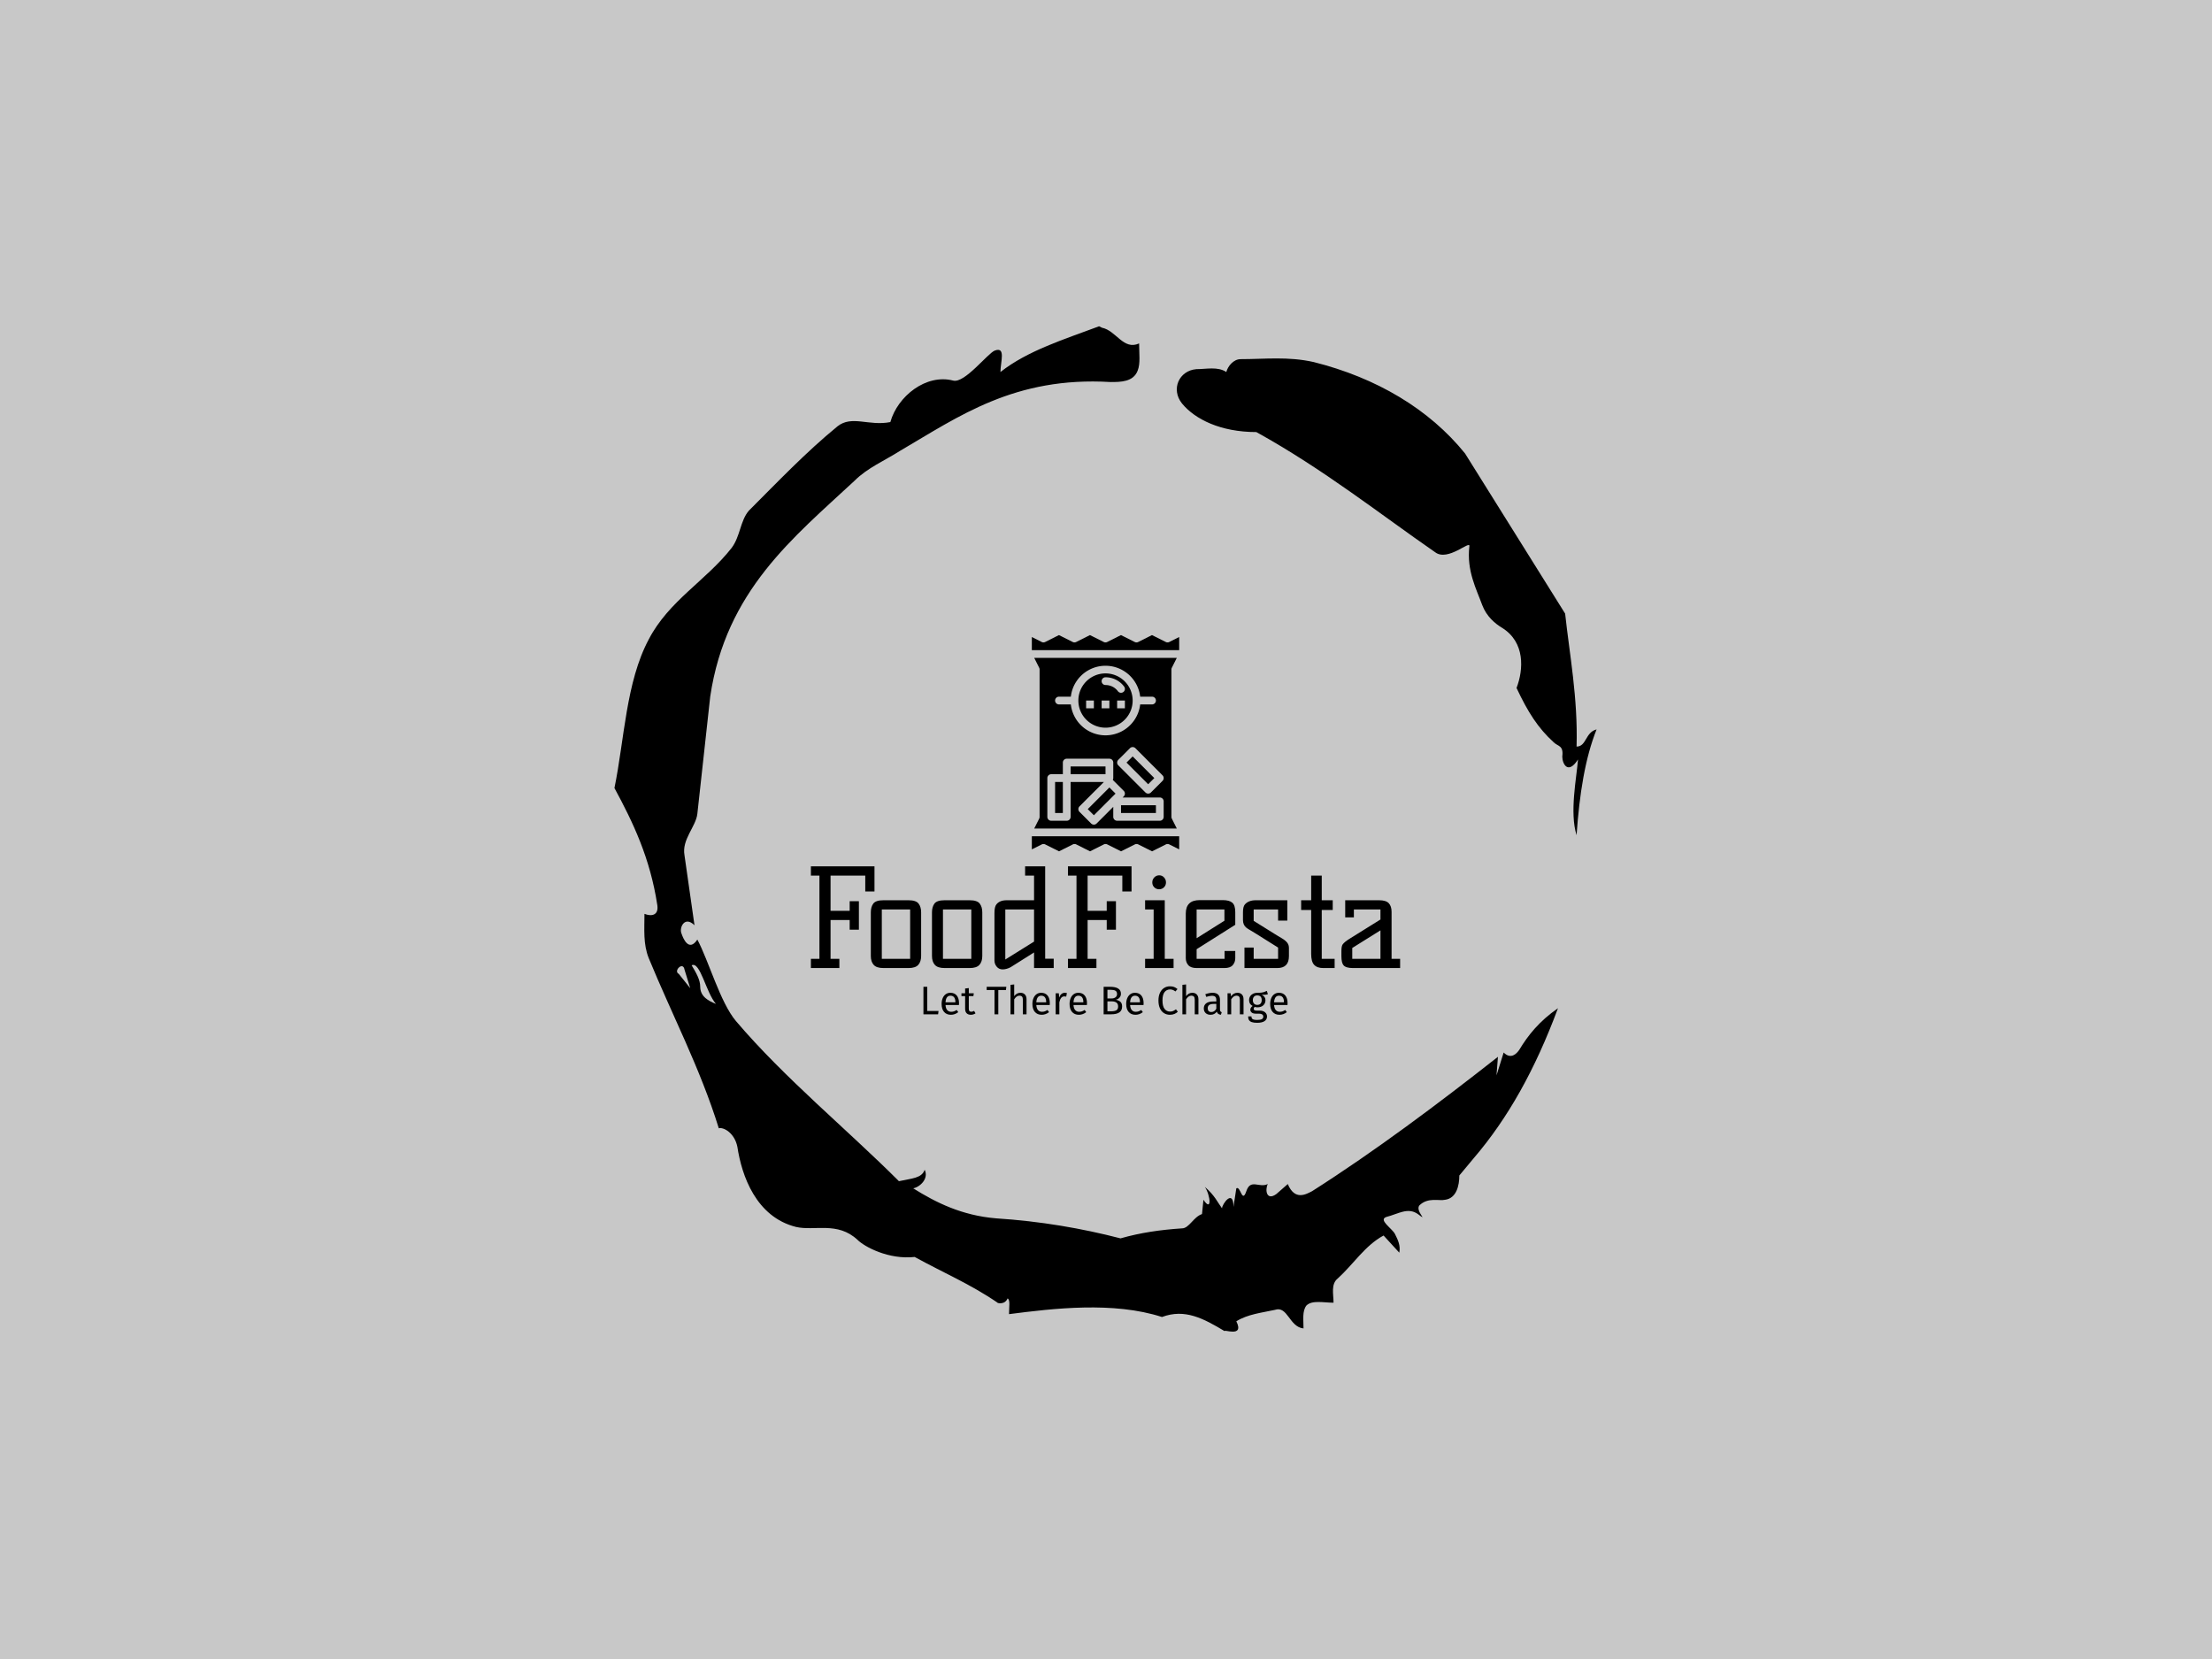 <svg xmlns="http://www.w3.org/2000/svg" version="1.1" xmlns:xlink="http://www.w3.org/1999/xlink" xmlns:svgjs="http://svgjs.dev/svgjs" width="2000" height="1500" viewBox="0 0 2000 1500"><rect width="2000" height="1500" fill="#c8c8c8"></rect><g transform="matrix(0.444,0,0,0.444,555.556,250)"><svg viewBox="0 0 320 360" data-background-color="#c8c8c8" preserveAspectRatio="xMidYMid meet" height="2250" width="2000" xmlns="http://www.w3.org/2000/svg" xmlns:xlink="http://www.w3.org/1999/xlink"><g id="tight-bounds" transform="matrix(1,0,0,1,0,0)"><svg viewBox="0 0 320 360" height="360" width="320"><g><svg></svg></g><g><svg viewBox="0 0 320 360" height="360" width="320"><g><path transform="translate(-74.993,-51.79) scale(4.658,4.658)" d="M20.6 59.9l0.8 1-0.4-1.3c-0.1-0.6-0.8 0.1-0.4 0.3M21.5 59.3c0.3 0.5 0.6 1 0.6 1.5 0 0.7 0.6 1 1.1 1.2-0.7-0.8-1.1-3-1.7-2.7M59.9 16.9c1.7 0 3.3-0.2 5.1 0.2 4.4 1.1 8.1 3.3 10.6 6.4l7 11.2c0.3 2.8 0.9 5.9 0.8 9.3 0.7 0 0.6-1 1.4-1.2-0.8 2-1.2 4.5-1.4 7.4-0.5-1.6 0-4 0.1-5.3-0.7 1.1-1.1 0.3-1.1-0.2 0.1-0.8-0.3-0.7-0.6-1-1.1-1-1.8-2.1-2.6-3.8 0.5-1.3 0.6-3.2-1-4.2-0.5-0.3-1.1-0.8-1.4-1.6-0.4-1.1-1.1-2.4-0.9-4.1 0.1-0.5-1.5 1.1-2.4 0.4-3.9-2.7-7.8-5.8-12.5-8.4-2.5 0-4.3-0.9-5.2-2-0.8-1-0.2-2.3 1-2.4 0.7 0 1.5-0.2 2.1 0.2 0.1-0.4 0.5-0.9 1-0.9M50 14.6l0.2 0.1c1 0.2 1.5 1.6 2.6 1.1 0 0.7 0.1 1.4-0.1 1.9-0.3 0.8-1.2 0.8-1.9 0.8-6.7-0.4-10.6 2.4-14.7 4.8-1.1 0.7-2.3 1.2-3.2 2.1-4.3 4-9 7.7-10.1 15.1l-0.9 8.2c-0.1 0.9-1.1 1.8-0.9 2.9l0.7 4.9c-0.7-0.7-1.1 0.2-0.9 0.6 0.1 0.3 0.5 1.3 1.1 0.4 0.8 1.5 1.6 4.4 2.7 5.7 3.4 4 7.8 7.6 11.4 11.2 0.9-0.2 1.6-0.2 1.8-0.8 0.3 0.6-0.3 1.2-0.8 1.3 1.6 1 3.4 1.9 5.8 2.1 3.1 0.2 6 0.7 8.7 1.4 1.4-0.4 2.8-0.6 4.3-0.7 0.5 0 0.8-0.8 1.4-1l0.1-1c0.6 0.9 0.5-0.3 0.1-0.9 0.7 0.6 0.9 1.1 1.2 1.5 0-0.3 0.8-1.4 0.8-0.1l0.2-1.3c0.3-0.2 0.4 1.1 0.7 0.2 0.3-0.9 0.9-0.2 1.5-0.5-0.2 0.4-0.1 1.2 0.6 0.7l0.8-0.7c0.5 1.2 1.3 0.7 1.7 0.5 4.4-2.8 8.8-6.1 13-9.4l-0.1 1.3 0.5-1.6c0.5 0.5 0.9 0.1 1.1-0.2 0.6-1 1.4-2 2.7-2.9-1.6 4.3-3.5 7.7-5.9 10.5l-1 1.2c0 0.7-0.2 1.6-1 1.7-0.4 0.1-1.2-0.2-1.8 0.4-0.3 0.4 0.7 1.2-0.1 0.6-0.7-0.5-1.4 0-2.2 0.2-0.6 0.2 0.4 0.8 0.6 1.2 0.2 0.4 0.4 0.8 0.3 1.3l-1.1-1.2c-1.3 0.7-2.1 2-3.2 3-0.5 0.4-0.3 1.1-0.3 1.7-0.7 0-1.5-0.2-1.9 0.2-0.3 0.4-0.2 1-0.2 1.6-1-0.1-1.1-1.6-2-1.3-0.9 0.2-1.9 0.3-2.7 0.8 0.6 1.2-1 0.5-0.8 0.7-1.5-0.9-2.8-1.6-4.4-1-3.4-1.1-7.6-0.6-10.7-0.2 0-0.5 0.1-1-0.1-1.1-0.2 0.5-0.8 0.3-0.7 0.3-1.9-1.3-3.8-2.1-5.8-3.2-1.8 0.2-3.5-0.7-4-1.2-1.4-1.3-3-0.6-4.3-0.9-2.8-0.7-3.8-3.6-4.1-5.6-0.2-1-1-1.4-1.3-1.3-1.3-4.2-3.3-8-4.9-11.9-0.4-1-0.3-2-0.3-3.1 0.5 0.2 1 0.1 0.9-0.6-0.5-3.3-1.7-5.8-3-8.2 0.7-3.4 0.8-7.4 2.4-10.4 1.4-2.7 4-4.1 5.8-6.4 0.6-0.8 0.6-1.9 1.2-2.6 2-2 4-4.1 6.2-5.9 1-0.8 2.2 0 3.7-0.3 0.5-1.8 2.5-3.4 4.4-2.9 0.8 0.2 2.4-1.9 2.9-2.1 0.8-0.3 0.4 0.8 0.4 1.5 1.9-1.5 4.5-2.3 6.9-3.2" fill="#000000" fill-rule="nonzero" stroke="none" stroke-width="1" stroke-linecap="butt" stroke-linejoin="miter" stroke-miterlimit="10" stroke-dasharray="" stroke-dashoffset="0" font-family="none" font-weight="none" font-size="none" text-anchor="none" style="mix-blend-mode: normal" data-fill-palette-color="tertiary"></path></g><g transform="matrix(1,0,0,1,64,116.835)"><svg viewBox="0 0 192 126.33" height="126.33" width="192"><g><svg viewBox="0 0 192 126.33" height="126.33" width="192"><g transform="matrix(1,0,0,1,0,75.352)"><svg viewBox="0 0 192 50.978" height="50.978" width="192"><g id="textblocktransform"><svg viewBox="0 0 192 50.978" height="50.978" width="192" id="textblock"><g><svg viewBox="0 0 192 33.576" height="33.576" width="192"><g transform="matrix(1,0,0,1,0,0)"><svg width="192" viewBox="3.25 -37.5 217.28 38" height="33.576" data-palette-color="#000000"><path d="M17.55-14.15L17.55-17.7 10.5-17.7 10.5-3.4 13.75-3.4 13.75 0 3.25 0 3.25-3.4 6.4-3.4 6.4-34.1 3.25-34.1 3.25-37.5 26.7-37.5 26.7-28.25 23.3-28.25 23.3-34.1 10.5-34.1 10.5-21.1 17.55-21.1 17.55-24.65 20.95-24.65 20.95-14.15 17.55-14.15ZM39.25 0L30 0Q27.45 0 26.4-1.18 25.35-2.35 25.35-4.45L25.35-4.45 25.35-20.55Q25.35-22.55 26.27-23.78 27.2-25 30-25L30-25 39.25-25Q42-25 42.95-23.78 43.9-22.55 43.9-20.55L43.9-20.55 43.9-4.45Q43.9-2.35 42.85-1.18 41.8 0 39.25 0L39.25 0ZM29.4-21.6L29.4-3.4 39.85-3.4 39.85-21.6 29.4-21.6ZM61.8 0L52.55 0Q50 0 48.95-1.18 47.9-2.35 47.9-4.45L47.9-4.45 47.9-20.55Q47.9-22.55 48.82-23.78 49.75-25 52.55-25L52.55-25 61.8-25Q64.55-25 65.5-23.78 66.45-22.55 66.45-20.55L66.45-20.55 66.45-4.45Q66.45-2.35 65.4-1.18 64.34 0 61.8 0L61.8 0ZM51.95-21.6L51.95-3.4 62.4-3.4 62.4-21.6 51.95-21.6ZM89.64-3.45L92.79-3.45 92.79 0 85.54 0 85.54-5.75 76.89-0.3Q75.34 0.5 73.97 0.5 72.59 0.5 71.77-0.5 70.94-1.5 70.94-2.8L70.94-2.8 70.94-20.3Q70.94-22.6 71.64-23.45L71.64-23.45Q72.84-25 75.44-25L75.44-25 85.54-25 85.54-34.1 82.24-34.1 82.24-37.5 89.64-37.5 89.64-3.45ZM85.54-9.75L85.54-21.6 74.94-21.6 74.94-3.15 85.54-9.75ZM112.34-14.15L112.34-17.7 105.29-17.7 105.29-3.4 108.54-3.4 108.54 0 98.04 0 98.04-3.4 101.19-3.4 101.19-34.1 98.04-34.1 98.04-37.5 121.49-37.5 121.49-28.25 118.09-28.25 118.09-34.1 105.29-34.1 105.29-21.1 112.34-21.1 112.34-24.65 115.74-24.65 115.74-14.15 112.34-14.15ZM133.74-25L133.74-3.4 136.99-3.4 136.99 0 126.49 0 126.49-3.4 129.64-3.4 129.64-21.6 126.49-21.6 126.49-25 133.74-25ZM131.69-34.2Q132.74-34.2 133.46-33.43 134.19-32.65 134.19-31.58 134.19-30.5 133.46-29.78 132.74-29.05 131.66-29.05 130.59-29.05 129.86-29.78 129.14-30.5 129.14-31.58 129.14-32.65 129.89-33.43 130.64-34.2 131.69-34.2ZM141.49-3.65L141.49-20.1Q141.49-25.05 146.64-25.05L146.64-25.05 155.09-25.05Q157.54-25.05 158.64-24.1 159.74-23.15 159.74-20.6L159.74-20.6 159.74-15.95 145.49-6.95 145.49-3.4 155.79-3.4 155.79-6.3 159.74-6.3 159.74-3.65Q159.74-2.15 158.81-1.07 157.89 0 155.74 0L155.74 0 145.49 0Q143.34 0 142.41-1.07 141.49-2.15 141.49-3.65L141.49-3.65ZM145.49-21.6L145.49-11 155.74-17.45 155.74-21.6 145.49-21.6ZM179.53-7.5L179.53-4.4Q179.53 0 175.23 0L175.23 0 163.13 0 163.13-7.55 166.53-7.55 166.53-3.4 175.53-3.4 175.53-7.55 167.33-12.7Q166.08-13.5 165.18-14 164.28-14.5 163.68-15L163.68-15Q162.58-16 162.58-17.7L162.58-17.7 162.58-20.55Q162.58-22.65 163.28-23.45L163.28-23.45Q164.63-25 167.28-25L167.28-25 178.93-25 178.93-17.5 175.53-17.5 175.53-21.6 166.53-21.6 166.53-17.4 175.03-12.1Q176.08-11.45 176.91-10.98 177.73-10.5 178.28-10L178.28-10Q179.53-8.95 179.53-7.5L179.53-7.5ZM187.73-34.1L191.63-34.1 191.63-25 195.68-25 195.68-21.4 191.63-21.4 191.63-3.4 196.38-3.4 196.38 0 192.18 0Q189.93 0 188.83-1.18 187.73-2.35 187.73-5.2L187.73-5.2 187.73-21.4 184.03-21.4 184.03-25 187.73-25 187.73-34.1ZM217.38-3.4L220.53-3.4 220.53 0 203.13 0Q200.58 0 199.68-1L199.68-1Q198.88-1.9 198.88-4.4L198.88-4.4 198.88-6.25Q198.88-8.05 199.33-8.7L199.33-8.7Q199.98-9.65 202.28-11.05L202.28-11.05 213.28-17.9 213.28-21.6 203.48-21.6 203.48-18.7 200.28-18.7 200.28-25 212.78-25Q215.33-25 216.35-23.9 217.38-22.8 217.38-20.7L217.38-20.7 217.38-3.4ZM213.28-3.4L213.28-13.9 202.88-7.4 202.88-3.4 213.28-3.4Z" opacity="1" transform="matrix(1,0,0,1,0,0)" fill="#000000" class="wordmark-text-0" data-fill-palette-color="primary" id="text-0"></path></svg></g></svg></g><g transform="matrix(1,0,0,1,36.672,38.475)"><svg viewBox="0 0 118.656 12.503" height="12.503" width="118.656"><g transform="matrix(1,0,0,1,0,0)"><svg width="118.656" viewBox="5 -37.4 455.96 48.05" height="12.503" data-palette-color="#000000"><path d="M5-34.45L9.75-34.45 9.75-4.15 23.9-4.15 23.35 0 5 0 5-34.45ZM49.55-13.95Q49.55-12.8 49.45-11.6L49.45-11.6 32.65-11.6Q32.95-7.25 34.85-5.2 36.75-3.15 39.75-3.15L39.75-3.15Q41.65-3.15 43.25-3.7 44.85-4.25 46.6-5.45L46.6-5.45 48.6-2.7Q44.4 0.6 39.4 0.6L39.4 0.6Q33.9 0.6 30.82-3 27.75-6.6 27.75-12.9L27.75-12.9Q27.75-17 29.07-20.18 30.4-23.35 32.87-25.15 35.35-26.95 38.7-26.95L38.7-26.95Q43.95-26.95 46.75-23.5 49.55-20.05 49.55-13.95L49.55-13.95ZM45-15L45-15.3Q45-19.2 43.45-21.25 41.9-23.3 38.8-23.3L38.8-23.3Q33.15-23.3 32.65-15L32.65-15 45-15ZM68.45-4.25L70.2-1.2Q67.59 0.6 64.3 0.6L64.3 0.6Q60.95 0.6 59.07-1.33 57.2-3.25 57.2-6.9L57.2-6.9 57.2-22.8 52.6-22.8 52.6-26.35 57.2-26.35 57.2-32.3 61.8-32.85 61.8-26.35 68.05-26.35 67.55-22.8 61.8-22.8 61.8-7.1Q61.8-5.05 62.52-4.13 63.25-3.2 64.95-3.2L64.95-3.2Q66.5-3.2 68.45-4.25L68.45-4.25ZM84.19-34.45L108.79-34.45 108.29-30.4 98.74-30.4 98.74 0 93.99 0 93.99-30.4 84.19-30.4 84.19-34.45ZM126.44-26.95Q130.04-26.95 132.06-24.8 134.09-22.65 134.09-18.9L134.09-18.9 134.09 0 129.49 0 129.49-18.25Q129.49-21.05 128.41-22.2 127.34-23.35 125.29-23.35L125.29-23.35Q123.24-23.35 121.64-22.15 120.04-20.95 118.64-18.75L118.64-18.75 118.64 0 114.04 0 114.04-36.9 118.64-37.4 118.64-22.7Q121.74-26.95 126.44-26.95L126.44-26.95ZM163.24-13.95Q163.24-12.8 163.14-11.6L163.14-11.6 146.34-11.6Q146.64-7.25 148.54-5.2 150.44-3.15 153.44-3.15L153.44-3.15Q155.34-3.15 156.94-3.7 158.54-4.25 160.29-5.45L160.29-5.45 162.29-2.7Q158.09 0.6 153.09 0.6L153.09 0.6Q147.59 0.6 144.51-3 141.44-6.6 141.44-12.9L141.44-12.9Q141.44-17 142.76-20.18 144.09-23.35 146.56-25.15 149.04-26.95 152.39-26.95L152.39-26.95Q157.64-26.95 160.44-23.5 163.24-20.05 163.24-13.95L163.24-13.95ZM158.69-15L158.69-15.3Q158.69-19.2 157.14-21.25 155.59-23.3 152.49-23.3L152.49-23.3Q146.84-23.3 146.34-15L146.34-15 158.69-15ZM182.03-26.95Q183.43-26.95 184.63-26.65L184.63-26.65 183.78-22.15Q182.58-22.45 181.48-22.45L181.48-22.45Q179.03-22.45 177.53-20.65 176.03-18.85 175.18-15.05L175.18-15.05 175.18 0 170.58 0 170.58-26.35 174.53-26.35 174.98-21Q176.03-23.95 177.83-25.45 179.63-26.95 182.03-26.95L182.03-26.95ZM209.78-13.95Q209.78-12.8 209.68-11.6L209.68-11.6 192.88-11.6Q193.18-7.25 195.08-5.2 196.98-3.15 199.98-3.15L199.98-3.15Q201.88-3.15 203.48-3.7 205.08-4.25 206.83-5.45L206.83-5.45 208.83-2.7Q204.63 0.6 199.63 0.6L199.63 0.6Q194.13 0.6 191.06-3 187.98-6.6 187.98-12.9L187.98-12.9Q187.98-17 189.31-20.18 190.63-23.35 193.11-25.15 195.58-26.95 198.93-26.95L198.93-26.95Q204.18-26.95 206.98-23.5 209.78-20.05 209.78-13.95L209.78-13.95ZM205.23-15L205.23-15.3Q205.23-19.2 203.68-21.25 202.13-23.3 199.03-23.3L199.03-23.3Q193.38-23.3 192.88-15L192.88-15 205.23-15ZM245.83-18.2Q249.38-17.6 251.58-15.7 253.78-13.8 253.78-9.8L253.78-9.8Q253.78 0 240.13 0L240.13 0 230.63 0 230.63-34.45 238.78-34.45Q245.33-34.45 248.8-32.3 252.28-30.15 252.28-25.75L252.28-25.75Q252.28-22.75 250.4-20.75 248.53-18.75 245.83-18.2L245.83-18.2ZM239.28-30.7L235.38-30.7 235.38-19.85 240.58-19.85Q243.58-19.85 245.5-21.3 247.43-22.75 247.43-25.4L247.43-25.4Q247.43-28.4 245.4-29.55 243.38-30.7 239.28-30.7L239.28-30.7ZM240.13-3.8Q244.33-3.8 246.55-5.05 248.78-6.3 248.78-9.8L248.78-9.8Q248.78-13.2 246.63-14.7 244.48-16.2 241.03-16.2L241.03-16.2 235.38-16.2 235.38-3.8 240.13-3.8ZM280.67-13.95Q280.67-12.8 280.57-11.6L280.57-11.6 263.77-11.6Q264.07-7.25 265.97-5.2 267.87-3.15 270.87-3.15L270.87-3.15Q272.77-3.15 274.37-3.7 275.97-4.25 277.72-5.45L277.72-5.45 279.72-2.7Q275.52 0.6 270.52 0.6L270.52 0.6Q265.02 0.6 261.95-3 258.87-6.6 258.87-12.9L258.87-12.9Q258.87-17 260.2-20.18 261.52-23.35 264-25.15 266.47-26.95 269.82-26.95L269.82-26.95Q275.07-26.95 277.87-23.5 280.67-20.05 280.67-13.95L280.67-13.95ZM276.12-15L276.12-15.3Q276.12-19.2 274.57-21.25 273.02-23.3 269.92-23.3L269.92-23.3Q264.27-23.3 263.77-15L263.77-15 276.12-15ZM313.57-35.05Q316.67-35.05 318.79-34.25 320.92-33.45 323.12-31.65L323.12-31.65 320.52-28.6Q317.37-31.15 313.87-31.15L313.87-31.15Q309.57-31.15 306.94-27.85 304.32-24.55 304.32-17.25L304.32-17.25Q304.32-10.15 306.92-6.78 309.52-3.4 313.82-3.4L313.82-3.4Q316.02-3.4 317.67-4.15 319.32-4.9 321.17-6.25L321.17-6.25 323.52-3.25Q321.92-1.6 319.42-0.5 316.92 0.6 313.67 0.6L313.67 0.6Q309.47 0.6 306.19-1.48 302.92-3.55 301.09-7.58 299.27-11.6 299.27-17.25L299.27-17.25Q299.27-22.9 301.17-26.93 303.07-30.95 306.32-33 309.57-35.05 313.57-35.05L313.57-35.05ZM341.67-26.95Q345.27-26.95 347.29-24.8 349.32-22.65 349.32-18.9L349.32-18.9 349.32 0 344.72 0 344.72-18.25Q344.72-21.05 343.64-22.2 342.57-23.35 340.52-23.35L340.52-23.35Q338.47-23.35 336.87-22.15 335.27-20.95 333.87-18.75L333.87-18.75 333.87 0 329.27 0 329.27-36.9 333.87-37.4 333.87-22.7Q336.97-26.95 341.67-26.95L341.67-26.95ZM376.31-6.15Q376.31-4.55 376.86-3.78 377.41-3 378.51-2.6L378.51-2.6 377.46 0.6Q375.41 0.35 374.16-0.55 372.91-1.45 372.31-3.35L372.31-3.35Q369.66 0.6 364.46 0.6L364.46 0.6Q360.56 0.6 358.31-1.6 356.06-3.8 356.06-7.35L356.06-7.35Q356.06-11.55 359.09-13.8 362.11-16.05 367.66-16.05L367.66-16.05 371.71-16.05 371.71-18Q371.71-20.8 370.36-22 369.01-23.2 366.21-23.2L366.21-23.2Q363.31-23.2 359.11-21.8L359.11-21.8 357.96-25.15Q362.86-26.95 367.06-26.95L367.06-26.95Q371.71-26.95 374.01-24.68 376.31-22.4 376.31-18.2L376.31-18.2 376.31-6.15ZM365.51-2.85Q369.46-2.85 371.71-6.95L371.71-6.95 371.71-13 368.26-13Q360.96-13 360.96-7.6L360.96-7.6Q360.96-5.25 362.11-4.05 363.26-2.85 365.51-2.85L365.51-2.85ZM398.16-26.95Q401.76-26.95 403.79-24.8 405.81-22.65 405.81-18.9L405.81-18.9 405.81 0 401.21 0 401.21-18.25Q401.21-21.05 400.16-22.2 399.11-23.35 397.06-23.35L397.06-23.35Q394.96-23.35 393.36-22.15 391.76-20.95 390.36-18.7L390.36-18.7 390.36 0 385.76 0 385.76-26.35 389.71-26.35 390.11-22.45Q391.51-24.55 393.59-25.75 395.66-26.95 398.16-26.95L398.16-26.95ZM434.96-29.3L436.31-25.15Q434.81-24.65 433.01-24.5 431.21-24.35 428.61-24.35L428.61-24.35Q433.26-22.25 433.26-17.7L433.26-17.7Q433.26-13.75 430.56-11.25 427.86-8.75 423.21-8.75L423.21-8.75Q421.41-8.75 419.86-9.25L419.86-9.25Q419.26-8.85 418.91-8.18 418.56-7.5 418.56-6.8L418.56-6.8Q418.56-4.65 422.01-4.65L422.01-4.65 426.21-4.65Q428.86-4.65 430.91-3.7 432.96-2.75 434.08-1.1 435.21 0.55 435.21 2.65L435.21 2.65Q435.21 6.5 432.06 8.58 428.91 10.65 422.86 10.65L422.86 10.65Q418.61 10.65 416.13 9.78 413.66 8.9 412.61 7.15 411.56 5.4 411.56 2.65L411.56 2.65 415.71 2.65Q415.71 4.25 416.31 5.18 416.91 6.1 418.46 6.58 420.01 7.05 422.86 7.05L422.86 7.05Q427.01 7.05 428.78 6.03 430.56 5 430.56 2.95L430.56 2.95Q430.56 1.1 429.16 0.15 427.76-0.8 425.26-0.8L425.26-0.8 421.11-0.8Q417.76-0.8 416.03-2.23 414.31-3.65 414.31-5.8L414.31-5.8Q414.31-7.1 415.06-8.3 415.81-9.5 417.21-10.45L417.21-10.45Q414.91-11.65 413.83-13.43 412.76-15.2 412.76-17.75L412.76-17.75Q412.76-20.4 414.08-22.5 415.41-24.6 417.73-25.78 420.06-26.95 422.91-26.95L422.91-26.95Q426.01-26.9 428.11-27.18 430.21-27.45 431.58-27.93 432.96-28.4 434.96-29.3L434.96-29.3ZM422.91-23.65Q420.31-23.65 418.88-22.03 417.46-20.4 417.46-17.75L417.46-17.75Q417.46-15.05 418.91-13.43 420.36-11.8 423.01-11.8L423.01-11.8Q425.71-11.8 427.13-13.38 428.56-14.95 428.56-17.8L428.56-17.8Q428.56-23.65 422.91-23.65L422.91-23.65ZM460.96-13.95Q460.96-12.8 460.86-11.6L460.86-11.6 444.06-11.6Q444.36-7.25 446.26-5.2 448.16-3.15 451.16-3.15L451.16-3.15Q453.06-3.15 454.66-3.7 456.26-4.25 458.01-5.45L458.01-5.45 460.01-2.7Q455.81 0.6 450.81 0.6L450.81 0.6Q445.31 0.6 442.23-3 439.16-6.6 439.16-12.9L439.16-12.9Q439.16-17 440.48-20.18 441.81-23.35 444.28-25.15 446.76-26.95 450.11-26.95L450.11-26.95Q455.36-26.95 458.16-23.5 460.96-20.05 460.96-13.95L460.96-13.95ZM456.41-15L456.41-15.3Q456.41-19.2 454.86-21.25 453.31-23.3 450.21-23.3L450.21-23.3Q444.56-23.3 444.06-15L444.06-15 456.41-15Z" opacity="1" transform="matrix(1,0,0,1,0,0)" fill="#000000" class="slogan-text-1" data-fill-palette-color="secondary" id="text-1"></path></svg></g></svg></g></svg></g></svg></g><g transform="matrix(1,0,0,1,71.995,0)"><svg viewBox="0 0 48.009 70.452" height="70.452" width="48.009"><g><svg xmlns="http://www.w3.org/2000/svg" viewBox="13 4.118 38 55.764" x="0" y="0" height="70.452" width="48.009" class="icon-icon-0" data-fill-palette-color="accent" id="icon-0"><g fill="#000000" data-fill-palette-color="accent"><rect x="27.05" y="45.879" width="7.9" height="2.243" transform="translate(-24.154 35.686) rotate(-45)" fill="#000000" data-fill-palette-color="accent"></rect><rect x="23" y="38" width="9" height="2" fill="#000000" data-fill-palette-color="accent"></rect><path d="M32 28a7 7 0 1 0-7-7A7.009 7.009 0 0 0 32 28Zm5-5H35V21h2Zm-5-8a5.957 5.957 0 0 1 4.8 2.4 1 1 0 0 1-1.6 1.2A3.964 3.964 0 0 0 32 17a1 1 0 0 1 0-2Zm-1 6h2v2H31Zm-4 0h2v2H27Z" fill="#000000" data-fill-palette-color="accent"></path><rect x="39.879" y="35.05" width="2.243" height="7.9" transform="translate(-15.569 40.414) rotate(-45)" fill="#000000" data-fill-palette-color="accent"></rect><rect x="36" y="48" width="9" height="2" fill="#000000" data-fill-palette-color="accent"></rect><rect x="19" y="42" width="2" height="8" fill="#000000" data-fill-palette-color="accent"></rect><path d="M14.9 51.447L13.618 54H50.382l-1.277-2.553A1 1 0 0 1 49 51V13a1 1 0 0 1 0.1-0.447L50.382 10H13.618L14.9 12.553A1 1 0 0 1 15 13V51A1 1 0 0 1 14.9 51.447Zm31.812-9.74l-3 3a1 1 0 0 1-1.414 0l-7-7a1 1 0 0 1 0-1.414l3-3a1 1 0 0 1 1.414 0l7 7A1 1 0 0 1 46.707 41.707ZM20 20h3.059a9 9 0 0 1 17.882 0H44a1 1 0 0 1 0 2H40.941a9 9 0 0 1-17.882 0H20a1 1 0 0 1 0-2ZM17 41a1 1 0 0 1 1-1h3V37a1 1 0 0 1 1-1H33a1 1 0 0 1 1 1v4a0.974 0.974 0 0 1-0.126 0.46l2.833 2.833a1 1 0 0 1 0 1.414L36.414 46H46a1 1 0 0 1 1 1v4a1 1 0 0 1-1 1H35a1 1 0 0 1-1-1V48.414l-4.293 4.293a1 1 0 0 1-1.414 0l-3-3a1 1 0 0 1 0-1.414L31.586 42H23v9a1 1 0 0 1-1 1H18a1 1 0 0 1-1-1Z" fill="#000000" data-fill-palette-color="accent"></path><path d="M48.44 5.9a1 1 0 0 1-0.892 0L43.987 4.118 40.436 5.9a1.006 1.006 0 0 1-0.9 0L35.989 4.118 32.438 5.9a1 1 0 0 1-0.894 0L27.991 4.118 24.439 5.9a1 1 0 0 1-0.894 0L19.993 4.118 16.442 5.9a1 1 0 0 1-0.894 0L13 4.619V8H51V4.617Z" fill="#000000" data-fill-palette-color="accent"></path><path d="M13 59.383l2.56-1.278a1 1 0 0 1 0.892 0l3.561 1.777 3.551-1.777a1.006 1.006 0 0 1 0.895 0l3.552 1.777 3.551-1.777a1 1 0 0 1 0.894 0l3.553 1.777 3.552-1.777a1 1 0 0 1 0.894 0l3.552 1.777 3.551-1.777a1 1 0 0 1 0.894 0L51 59.381V56H13Z" fill="#000000" data-fill-palette-color="accent"></path></g></svg></g></svg></g><g></g></svg></g></svg></g></svg></g><defs></defs></svg><rect width="320" height="360" fill="none" stroke="none" visibility="hidden"></rect></g></svg></g></svg>